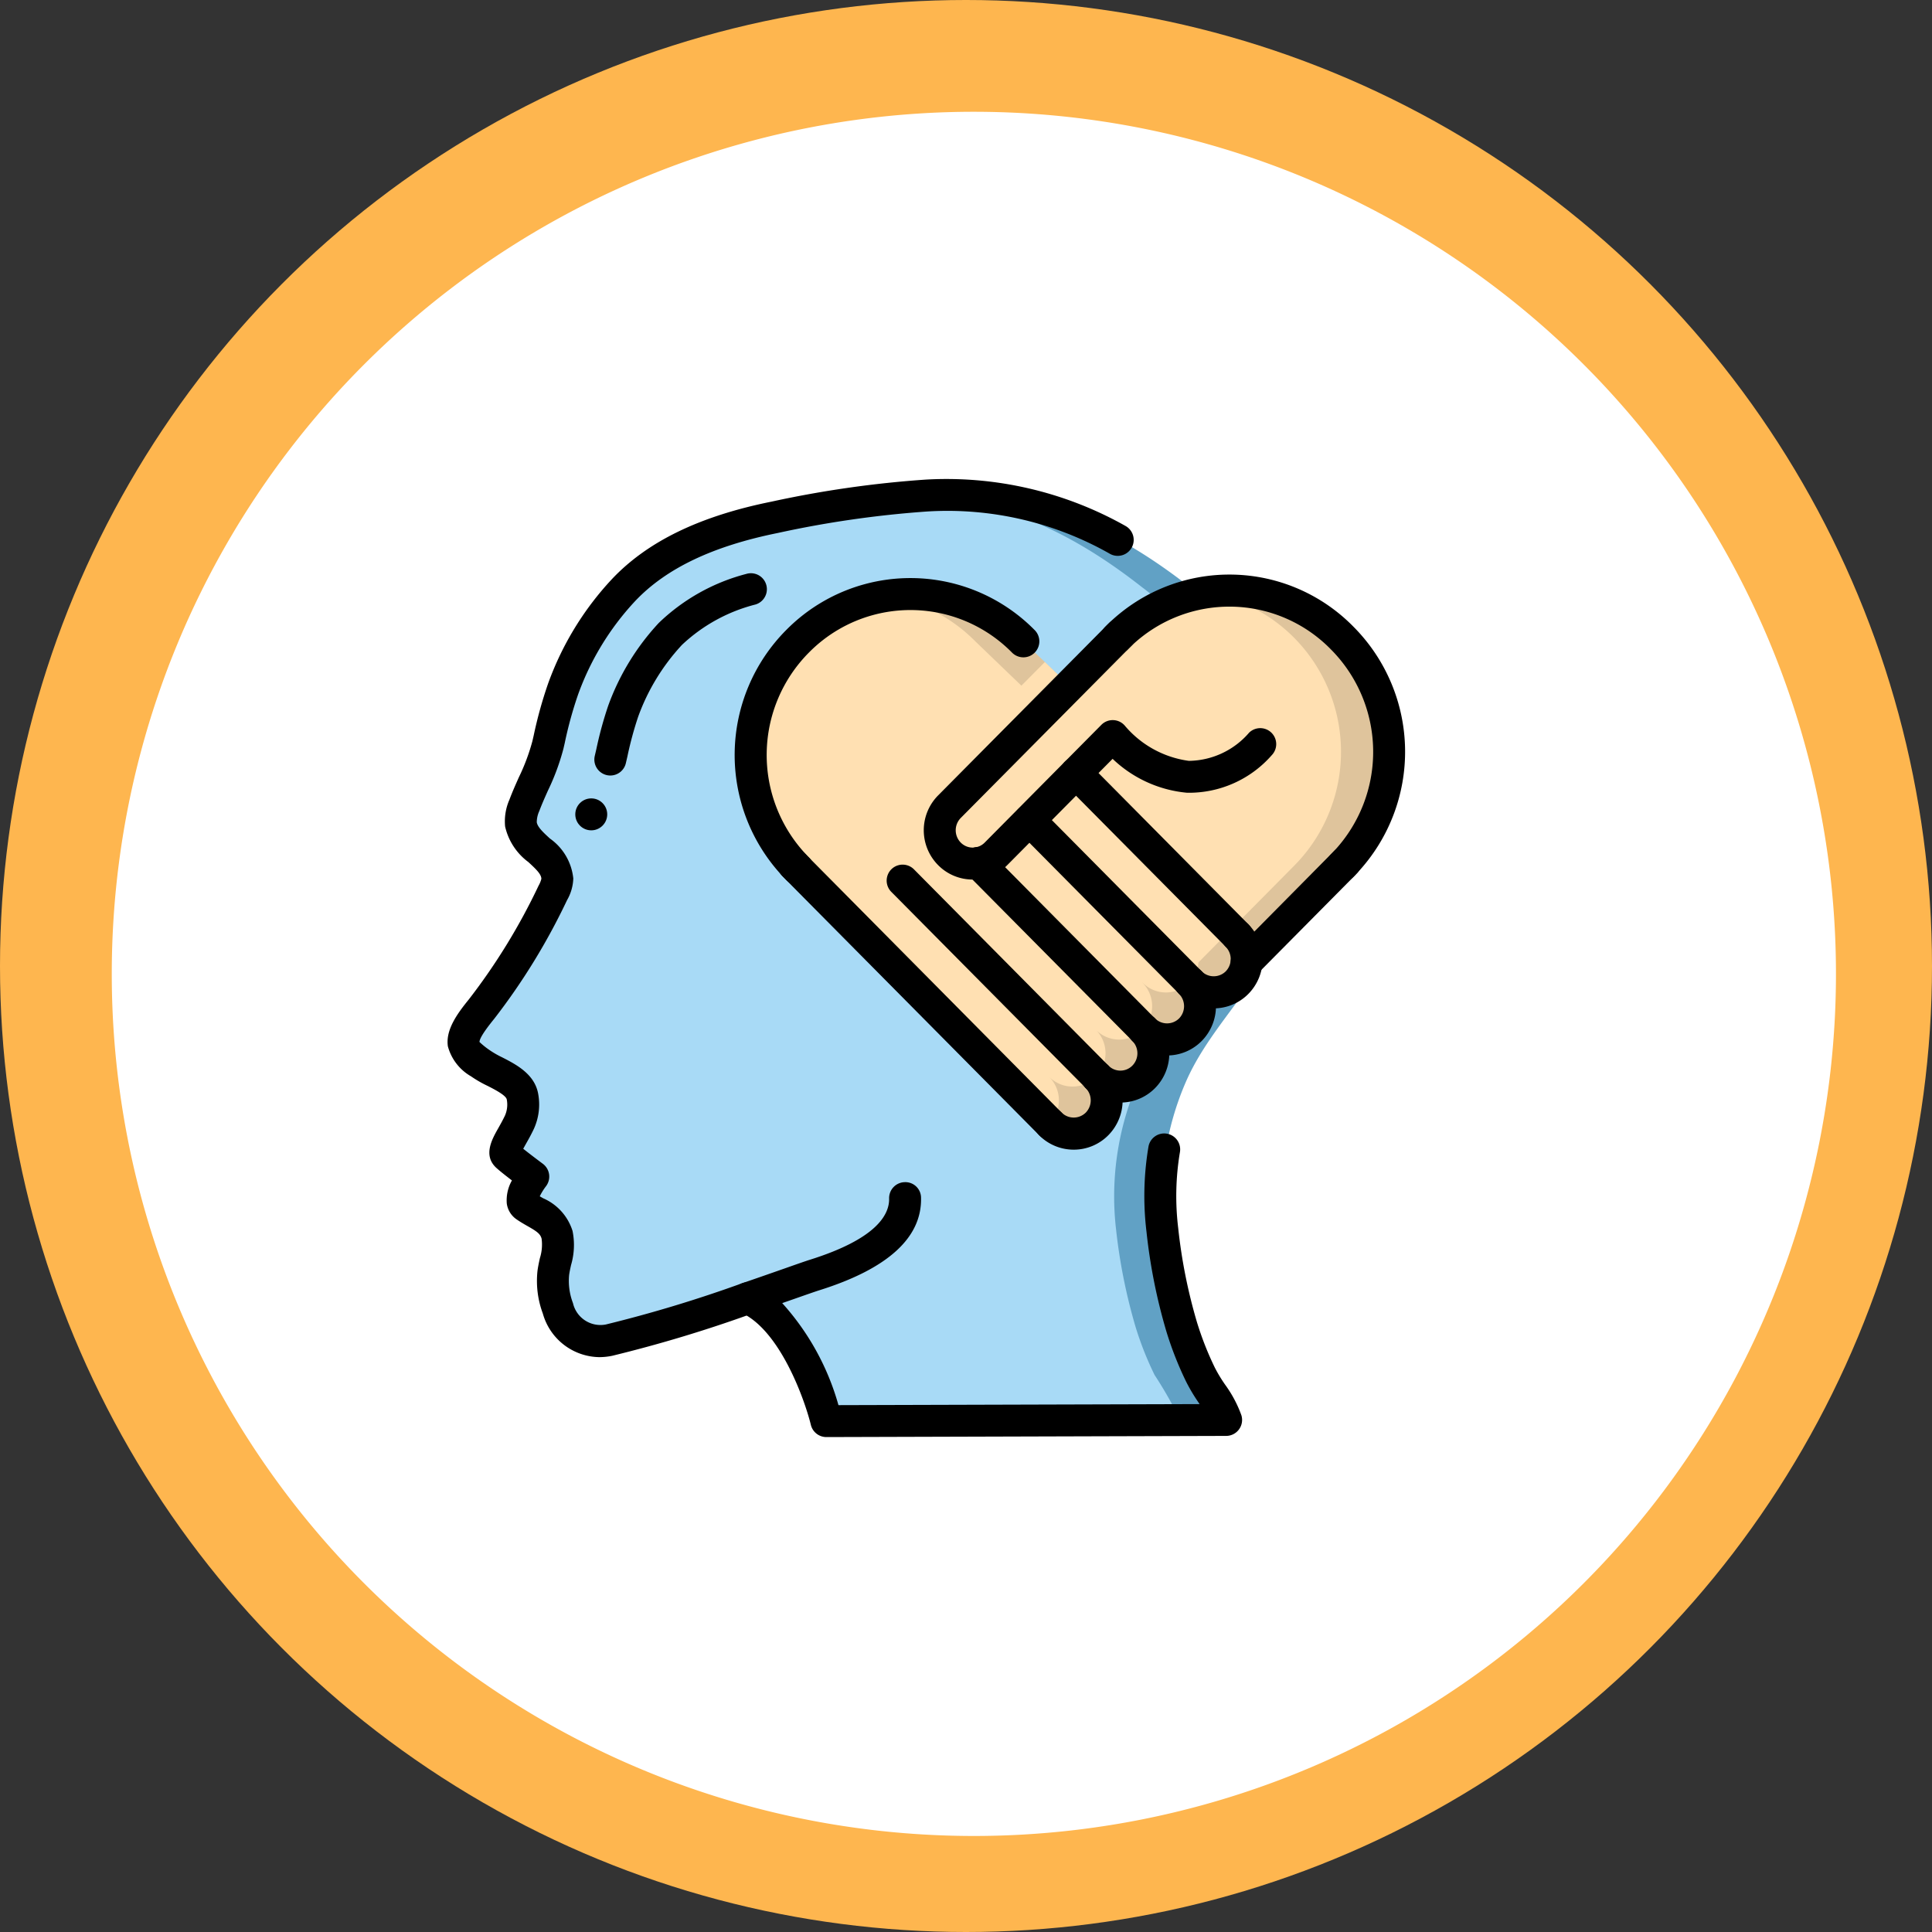 <svg xmlns="http://www.w3.org/2000/svg" width="121" height="121" viewBox="0 0 121 121">
  <rect x="0" y="0" width="121" height="121" fill="#333333" stroke="none"/>
  <g id="Grupo_12020" data-name="Grupo 12020" transform="translate(-235 -5308)">
    <g id="Grupo_11154" data-name="Grupo 11154" transform="translate(0 1183)">
      <circle id="Elipse_497" data-name="Elipse 497" cx="60.5" cy="60.5" r="60.5" transform="translate(235 4125)" fill="#feb64f"/>
      <path id="Trazado_1178" data-name="Trazado 1178" d="M53.993,0A53.993,53.993,0,1,1,0,53.993,53.993,53.993,0,0,1,53.993,0Z" transform="translate(242 4132)" fill="#fff"/>
    </g>
    <g id="Page-1" transform="translate(263.03 5338.003)">
      <g id="_034---Empathy" data-name="034---Empathy" transform="translate(0 -1)">
        <path id="Shape" d="M46.26,38.71a17.99,17.99,0,0,0-1.39,9.3,34.947,34.947,0,0,0,1.22,6.09,20.47,20.47,0,0,0,1.19,3.01,25,25,0,0,1,1.6,2.82L23.78,60v-.01c-.08-.3-1.59-6.18-4.93-7.69-.62.22-1.28.44-1.95.67a67.669,67.669,0,0,1-6.77,1.96,2.574,2.574,0,0,1-1.86-.26,3.143,3.143,0,0,1-1.35-1.73,4.983,4.983,0,0,1-.28-2.23,6.2,6.2,0,0,0,.23-2.38c-.26-1.01-1.22-1.26-1.98-1.8-.62-.44.49-1.85.49-1.85s-1.18-.87-1.6-1.24c-.44-.37.18-.99.73-2.16a2.73,2.73,0,0,0,.19-1.62c-.21-1.07-1.83-1.47-2.63-2.07-.38-.28-.99-.7-1.06-1.21-.11-.71.73-1.71,1.14-2.21a39.332,39.332,0,0,0,4.46-7.25,2.062,2.062,0,0,0,.28-.89c-.02-1.43-2.09-2.02-2.28-3.41a2.466,2.466,0,0,1,.21-1.19A30.527,30.527,0,0,0,6.3,17.65a30.138,30.138,0,0,1,.95-3.5,18.277,18.277,0,0,1,3.8-6.2c2.45-2.59,6.07-3.87,9.49-4.55a66.668,66.668,0,0,1,9.23-1.35c.1-.01.2-.01.3-.02,6.4-.32,11.46,1.85,16.42,5.74a15.515,15.515,0,0,1,5.63,8.08,29.126,29.126,0,0,1,1.01,8.2,14.377,14.377,0,0,1-2.3,7.7C49.34,34.11,47.39,36.14,46.26,38.71Z" fill="#61a1c5"/>
        <path id="Shape-2" data-name="Shape" d="M43.26,38.71a17.99,17.99,0,0,0-1.39,9.3,34.947,34.947,0,0,0,1.22,6.09,20.47,20.47,0,0,0,1.19,3.01,25,25,0,0,1,1.6,2.82l-22.1.06c-.08-.3-1.59-6.18-4.93-7.69-.62.22-1.28.44-1.95.67a4.547,4.547,0,0,0-1.05-.67c-2.41.84-5.35,1.81-7.58,2.37a3.143,3.143,0,0,1-1.35-1.73,4.983,4.983,0,0,1-.28-2.23,6.2,6.2,0,0,0,.23-2.38c-.26-1.01-1.22-1.26-1.98-1.8-.62-.44.49-1.85.49-1.85s-1.18-.87-1.6-1.24c-.44-.37.18-.99.73-2.16a2.73,2.73,0,0,0,.19-1.62c-.21-1.07-1.83-1.47-2.63-2.07-.38-.28-.99-.7-1.06-1.21-.11-.71.73-1.71,1.14-2.21a39.332,39.332,0,0,0,4.46-7.25,2.062,2.062,0,0,0,.28-.89c-.02-1.43-2.09-2.02-2.28-3.41a2.466,2.466,0,0,1,.21-1.19A30.527,30.527,0,0,0,6.3,17.65a30.138,30.138,0,0,1,.95-3.5,18.277,18.277,0,0,1,3.8-6.2c2.45-2.59,6.07-3.87,9.49-4.55a66.668,66.668,0,0,1,9.23-1.35c5.16.32,9.48,2.39,13.72,5.72a15.515,15.515,0,0,1,5.63,8.08,29.126,29.126,0,0,1,1.01,8.2,14.377,14.377,0,0,1-2.3,7.7C46.34,34.11,44.39,36.14,43.26,38.71Z" fill="#a8daf6"/>
        <path id="Shape-3" data-name="Shape" d="M21.92,25.42l-.24-.25" fill="#fdd7ad"/>
        <path id="Shape-4" data-name="Shape" d="M56.27,24.96l-.24.25-5.98,6.04h-.02a2.045,2.045,0,0,1-3.5,1.29h-.01a2.094,2.094,0,0,1,0,2.95,2.041,2.041,0,0,1-2.92,0,2.094,2.094,0,0,1,0,2.95,2.058,2.058,0,0,1-2.92,0,2.094,2.094,0,0,1,0,2.95,2.058,2.058,0,0,1-2.92,0l-.04-.04L21.92,25.42l.01-.01a1.878,1.878,0,0,1-.24-.25,10.139,10.139,0,0,1,.24-14,9.889,9.889,0,0,1,14.12,0l1.36,1.3,1.53,1.48,3.21-3.23a9.92,9.92,0,0,1,13.88.24A10.151,10.151,0,0,1,56.27,24.96Z" fill="#dfc49c" fill-rule="evenodd"/>
        <path id="Shape-5" data-name="Shape" d="M53.27,24.96l-.24.25-5.98,6.04h-.02a2.035,2.035,0,0,1-.55,1.26l-.03.03a2.041,2.041,0,0,1-2.92,0h-.01a2.083,2.083,0,0,1,.03,2.91.138.138,0,0,1-.03.04,2.041,2.041,0,0,1-2.92,0,2.083,2.083,0,0,1,.03,2.91.137.137,0,0,1-.03.04,2.058,2.058,0,0,1-2.92,0,2.092,2.092,0,0,1,.04,2.91L21.92,25.42l.01-.01a1.878,1.878,0,0,1-.24-.25,10.139,10.139,0,0,1,.24-14,10.021,10.021,0,0,1,5.56-2.85,10.021,10.021,0,0,1,5.56,2.85l2.89,2.78,1.47-1.48,1.53,1.48,3.21-3.23a9.963,9.963,0,0,1,5.32-2.6,9.942,9.942,0,0,1,5.56,2.84A10.151,10.151,0,0,1,53.27,24.96Z" fill="#ffe0b2" fill-rule="evenodd"/>
        <path id="Shape-6" data-name="Shape" d="M42.15,10.71c-.08.08-.17.16-.25.24" fill="#fdd7ad" fill-rule="evenodd"/>
        <path id="Shape-7" data-name="Shape" d="M9.5,55.994a3.73,3.73,0,0,1-3.532-2.729,5.847,5.847,0,0,1-.334-2.686c.035-.262.092-.524.149-.787a2.8,2.8,0,0,0,.108-1.213c-.079-.312-.308-.468-.894-.8-.237-.135-.474-.273-.7-.432a1.433,1.433,0,0,1-.587-.971,2.522,2.522,0,0,1,.322-1.449c-.338-.258-.707-.548-.922-.739-.923-.779-.335-1.823.055-2.514.132-.234.286-.505.434-.817a1.717,1.717,0,0,0,.11-1c-.05-.264-.77-.632-1.2-.851a7.378,7.378,0,0,1-1.041-.6A3.091,3.091,0,0,1,.02,36.527c-.152-1.038.6-2.059,1.31-2.934A38.671,38.671,0,0,0,5.7,26.468a1.672,1.672,0,0,0,.175-.429c0-.286-.324-.6-.813-1.051a3.821,3.821,0,0,1-1.457-2.227,3.371,3.371,0,0,1,.27-1.681c.177-.473.383-.936.59-1.4a12.743,12.743,0,0,0,.847-2.26l.081-.35A26.722,26.722,0,0,1,6.3,13.8a19,19,0,0,1,4-6.539c2.225-2.355,5.494-3.941,10-4.849a66.753,66.753,0,0,1,9.643-1.378A22.841,22.841,0,0,1,42.484,3.951,1,1,0,0,1,41.516,5.7,20.6,20.6,0,0,0,30.047,3.031a64.94,64.94,0,0,0-9.358,1.345c-4.081.824-7,2.218-8.937,4.263A17.012,17.012,0,0,0,8.173,14.5a24.731,24.731,0,0,0-.832,3.025l-.081.352A14.427,14.427,0,0,1,6.292,20.5c-.191.426-.382.853-.545,1.288a1.733,1.733,0,0,0-.16.7c.042.308.423.658.827,1.028a3.486,3.486,0,0,1,1.461,2.5,2.9,2.9,0,0,1-.391,1.356A40.322,40.322,0,0,1,2.926,34.8C2.158,35.742,2,36.106,2,36.256a4.958,4.958,0,0,0,.591.48,5.792,5.792,0,0,0,.826.48c.853.436,2.022,1.034,2.254,2.26A3.689,3.689,0,0,1,5.4,41.711c-.17.358-.345.671-.5.942l-.161.29c.41.328.98.756,1.219.934a1,1,0,0,1,.2,1.423,3.73,3.73,0,0,0-.383.621l.213.123a3.305,3.305,0,0,1,1.84,2.046,4.437,4.437,0,0,1-.094,2.137c-.045.207-.092.414-.12.621a3.884,3.884,0,0,0,.242,1.765A1.765,1.765,0,0,0,9.908,53.95a82.848,82.848,0,0,0,8.569-2.594,1,1,0,0,1,.657,1.889,84.581,84.581,0,0,1-8.82,2.664A4.07,4.07,0,0,1,9.5,55.994ZM4.416,42.671l.016.014Z"/>
        <path id="Shape-8" data-name="Shape" d="M23.726,61a1,1,0,0,1-.972-.763c-.387-1.579-1.926-5.921-4.361-7.026a1,1,0,0,1,.088-1.857c.963-.329,1.842-.638,2.556-.888.776-.273,1.362-.479,1.657-.572,4.144-1.3,4.985-2.806,4.961-3.836a1,1,0,0,1,.976-1.023.981.981,0,0,1,1.023.976c.059,2.5-2.08,4.445-6.358,5.791-.283.089-.848.288-1.6.551-.229.08-.475.167-.736.257A15.952,15.952,0,0,1,24.482,59L47.1,58.935l-.074-.111a11.089,11.089,0,0,1-.767-1.289,21.546,21.546,0,0,1-1.237-3.142,35,35,0,0,1-1.249-6.263,18.588,18.588,0,0,1,.121-5.293,1,1,0,1,1,1.973.326,16.6,16.6,0,0,0-.109,4.727,33.107,33.107,0,0,0,1.175,5.91,19.645,19.645,0,0,0,1.126,2.861A9.29,9.29,0,0,0,48.7,57.72a7.671,7.671,0,0,1,1.018,1.915,1,1,0,0,1-.954,1.292L23.729,61Z"/>
        <path id="Shape-9" data-name="Shape" d="M10.194,19.567A1,1,0,0,1,9.22,18.34l.1-.433a23.794,23.794,0,0,1,.74-2.708,15.194,15.194,0,0,1,3.167-5.186,12.391,12.391,0,0,1,5.48-3.071,1,1,0,0,1,.584,1.913,10.468,10.468,0,0,0-4.61,2.531,13.2,13.2,0,0,0-2.744,4.5,22.187,22.187,0,0,0-.669,2.471l-.1.433A1,1,0,0,1,10.194,19.567Z"/>
        <circle id="Oval" cx="1" cy="1" r="1" transform="translate(8 21)"/>
        <path id="Shape-10" data-name="Shape" d="M21.925,26.412a1,1,0,0,1-.711-.3c-.089-.09-.176-.181-.262-.273a11.1,11.1,0,0,1,.263-15.389,10.925,10.925,0,0,1,15.547,0,1,1,0,1,1-1.421,1.407,8.925,8.925,0,0,0-12.7,0,9.1,9.1,0,0,0-.216,12.622c.071.077.143.153.217.227a1,1,0,0,1-.712,1.7Z"/>
        <path id="Shape-11" data-name="Shape" d="M37.756,42.388a1,1,0,0,1-.711-.3L20.972,25.87a1,1,0,1,1,1.421-1.408L38.466,40.685a1,1,0,0,1-.71,1.7Z"/>
        <path id="Shape-12" data-name="Shape" d="M56.028,26.208a1,1,0,0,1-.709-1.7c.073-.073.144-.149.214-.224a9.1,9.1,0,0,0-.216-12.622,8.885,8.885,0,0,0-12.481-.219c-.075.071-.149.144-.222.218a1,1,0,1,1-1.423-1.411q.135-.136.273-.267a10.877,10.877,0,0,1,15.274.266A11.1,11.1,0,0,1,57,25.637q-.129.139-.264.276A1,1,0,0,1,56.028,26.208Z"/>
        <path id="Shape-13" data-name="Shape" d="M50.046,32.246a1,1,0,0,1-.71-1.7l6.209-6.274a1,1,0,0,1,1.384,1.446l-.182.19-5.99,6.046A1,1,0,0,1,50.046,32.246Z"/>
        <path id="Shape-14" data-name="Shape" d="M40.679,39.438a1,1,0,0,1-.711-.3L27.791,26.853a1,1,0,1,1,1.421-1.408l12.177,12.29a1,1,0,0,1-.71,1.7Z"/>
        <path id="Shape-15" data-name="Shape" d="M43.6,36.486a1,1,0,0,1-.711-.3L32.549,25.755a1,1,0,1,1,1.421-1.407L44.309,34.783a1,1,0,0,1-.71,1.7Z"/>
        <path id="Shape-16" data-name="Shape" d="M46.526,33.539a1,1,0,0,1-.71-.3L35.731,23.064a1,1,0,0,1,1.421-1.407L47.237,31.835a1,1,0,0,1-.711,1.7Z"/>
        <path id="Shape-17" data-name="Shape" d="M49.447,30.591a1,1,0,0,1-.71-.3L38.652,20.118a1,1,0,1,1,1.421-1.409L50.158,28.887a1,1,0,0,1-.711,1.7Z"/>
        <path id="Shape-18" data-name="Shape" d="M39.217,43a3.038,3.038,0,0,1-2.172-.908,1,1,0,0,1,1.421-1.408,1.075,1.075,0,0,0,1.5,0,1.1,1.1,0,0,0,0-1.542,1,1,0,0,1,1.421-1.407,3.106,3.106,0,0,1,0,4.357A3.038,3.038,0,0,1,39.217,43Z"/>
        <path id="Shape-19" data-name="Shape" d="M42.14,40.05a3.034,3.034,0,0,1-2.171-.908,1,1,0,0,1,1.421-1.407,1.052,1.052,0,0,0,1.5,0,1.1,1.1,0,0,0,0-1.541,1,1,0,0,1,1.421-1.408,3.106,3.106,0,0,1,0,4.358A3.041,3.041,0,0,1,42.14,40.05Z"/>
        <path id="Shape-20" data-name="Shape" d="M45.062,37.1a3.034,3.034,0,0,1-2.171-.908,1,1,0,0,1,1.421-1.408,1.071,1.071,0,0,0,1.5,0,1.1,1.1,0,0,0,0-1.541,1,1,0,1,1,1.421-1.409,3.106,3.106,0,0,1,0,4.358A3.038,3.038,0,0,1,45.062,37.1Z"/>
        <path id="Shape-21" data-name="Shape" d="M47.985,34.151a3.041,3.041,0,0,1-2.172-.907,1,1,0,1,1,1.421-1.409,1.073,1.073,0,0,0,1.5,0,1.1,1.1,0,0,0,0-1.541,1,1,0,1,1,1.421-1.408,3.106,3.106,0,0,1,0,4.358A3.041,3.041,0,0,1,47.985,34.151Z"/>
        <path id="Shape-22" data-name="Shape" d="M32.891,26.082a3.034,3.034,0,0,1-2.171-.907,3.1,3.1,0,0,1,0-4.358l10.72-10.81a1,1,0,0,1,1.42,1.408L32.141,22.226a1.1,1.1,0,0,0,0,1.541,1.052,1.052,0,0,0,1.5,0l7.306-7.373a1,1,0,0,1,1.488.073,6.359,6.359,0,0,0,3.991,2.182A5.053,5.053,0,0,0,50.2,16.885a1,1,0,0,1,1.421,1.407,6.886,6.886,0,0,1-5.309,2.354,7.751,7.751,0,0,1-4.66-2.124l-6.593,6.653A3.037,3.037,0,0,1,32.891,26.082Z"/>
      </g>
    </g>
  </g>
</svg>
